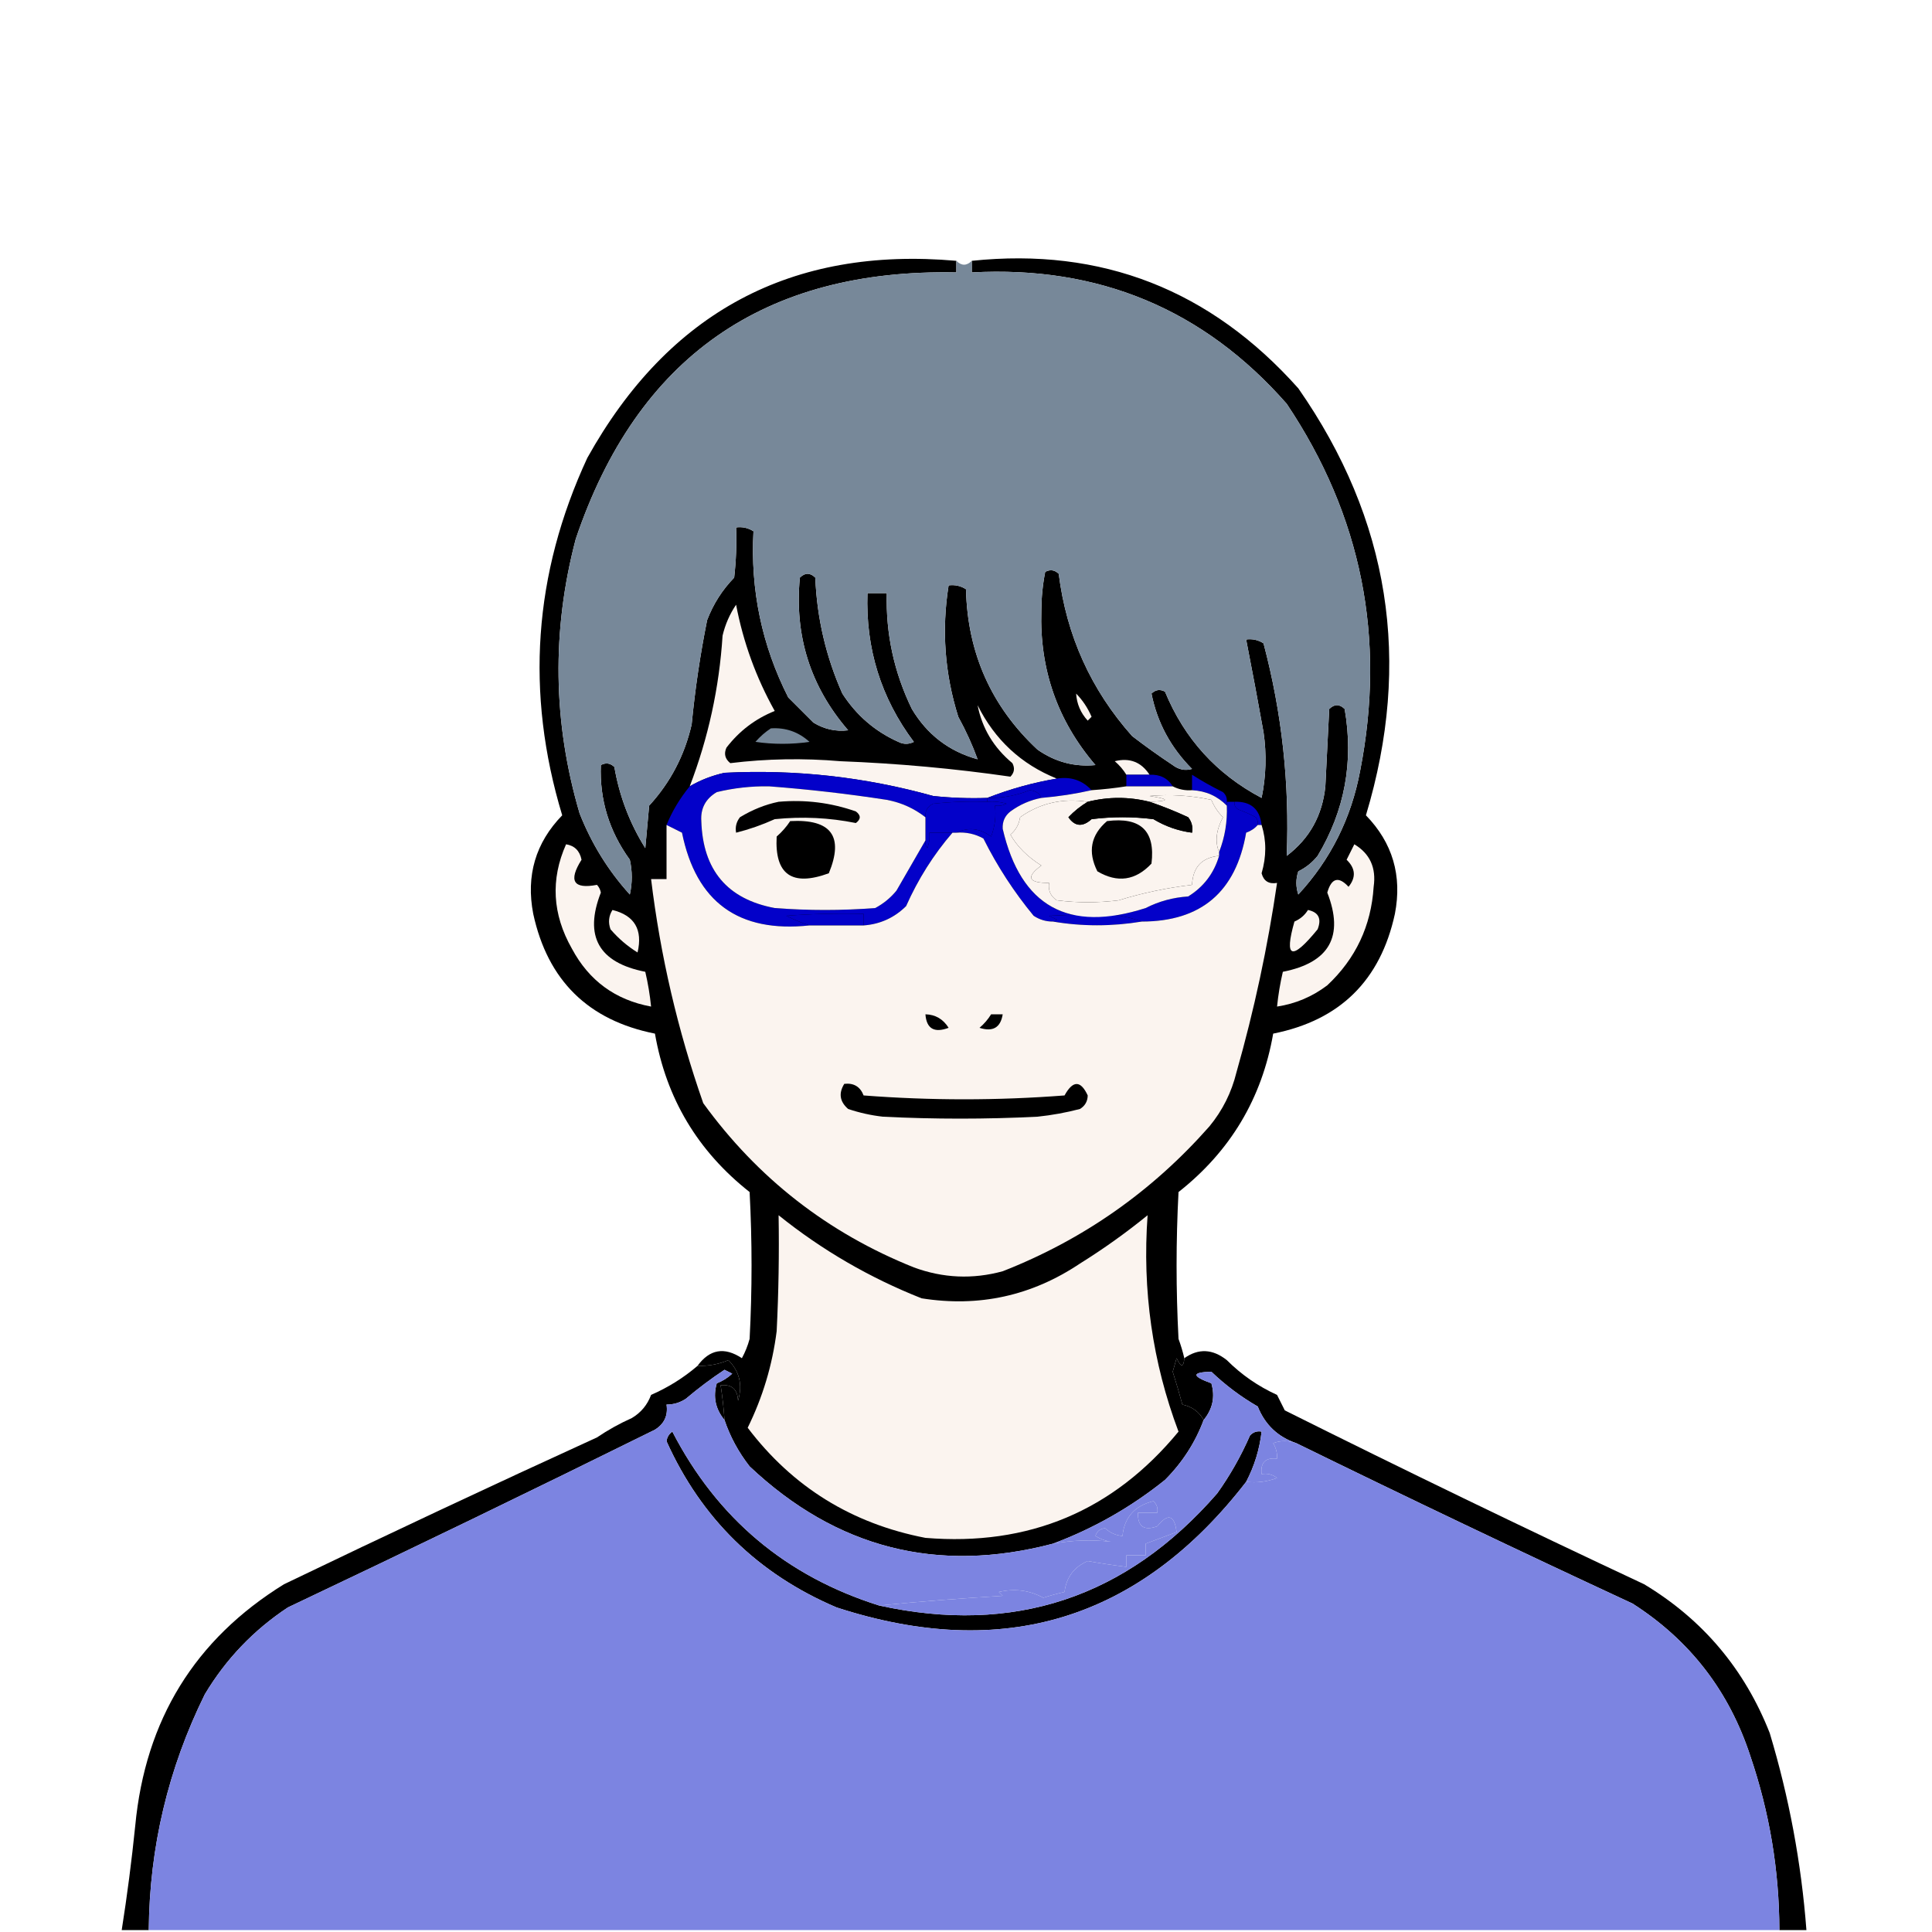 <?xml version="1.0" encoding="UTF-8"?>
<!DOCTYPE svg PUBLIC "-//W3C//DTD SVG 1.1//EN" "http://www.w3.org/Graphics/SVG/1.1/DTD/svg11.dtd">
<svg xmlns="http://www.w3.org/2000/svg" version="1.1" width="500px" height="500px" style="shape-rendering:geometricPrecision; text-rendering:geometricPrecision; image-rendering:optimizeQuality; fill-rule:evenodd; clip-rule:evenodd" xmlns:xlink="http://www.w3.org/1999/xlink">

<!-- 背景 -->
<g><path style="opacity:1" fill="#ffffff" d="M 0 0 H 500 V 500 H 0 Z"/></g>

<!-- 顔〜首の輪郭 -->
<g><path style="opacity:1" fill="#000000" d="M 247.5,67.5 C 247.5,68.5 247.5,69.5 247.5,70.5C 197.699,69.492 164.865,92.492 149,139.5C 142.742,163.269 143.075,186.936 150,210.5C 153.081,218.338 157.414,225.338 163,231.5C 163.667,228.5 163.667,225.5 163,222.5C 157.641,215.099 155.141,206.932 155.5,198C 156.784,197.316 157.951,197.483 159,198.5C 160.302,206.056 162.968,213.056 167,219.5C 167.333,215.833 167.667,212.167 168,208.5C 173.501,202.5 177.168,195.5 179,187.5C 179.874,178.426 181.207,169.426 183,160.5C 184.572,156.359 186.905,152.692 190,149.5C 190.499,145.179 190.666,140.846 190.5,136.5C 192.144,136.286 193.644,136.62 195,137.5C 194.174,152.704 197.174,167.037 204,180.5C 206.167,182.667 208.333,184.833 210.5,187C 213.315,188.721 216.315,189.388 219.5,189C 209.73,177.687 205.563,164.52 207,149.5C 208.333,148.167 209.667,148.167 211,149.5C 211.426,159.967 213.759,169.967 218,179.5C 221.627,185.131 226.46,189.298 232.5,192C 233.833,192.667 235.167,192.667 236.5,192C 227.999,180.659 223.999,167.826 224.5,153.5C 226.167,153.5 227.833,153.5 229.5,153.5C 229.219,164.031 231.385,174.031 236,183.5C 239.956,190.128 245.622,194.462 253,196.5C 251.686,192.858 250.019,189.191 248,185.5C 244.493,174.369 243.66,163.036 245.5,151.5C 247.144,151.286 248.644,151.62 250,152.5C 250.385,169.015 256.551,182.848 268.5,194C 273.058,197.189 278.058,198.522 283.5,198C 273.684,186.554 269.017,173.221 269.5,158C 269.519,154.582 269.853,151.249 270.5,148C 271.784,147.316 272.951,147.483 274,148.5C 276.021,164.536 282.354,178.536 293,190.5C 296.412,193.123 299.912,195.623 303.5,198C 305.044,199.187 306.711,199.52 308.5,199C 302.994,193.482 299.494,186.982 298,179.5C 299.049,178.483 300.216,178.316 301.5,179C 306.524,191.19 314.858,200.357 326.5,206.5C 327.663,200.863 327.83,195.196 327,189.5C 325.56,181.469 324.06,173.469 322.5,165.5C 324.144,165.286 325.644,165.62 327,166.5C 331.769,184.499 333.769,202.832 333,221.5C 338.905,217.032 342.238,211.032 343,203.5C 343.333,196.833 343.667,190.167 344,183.5C 345.333,182.167 346.667,182.167 348,183.5C 350.362,197.105 348.029,209.771 341,221.5C 339.622,223.213 337.955,224.547 336,225.5C 335.333,227.5 335.333,229.5 336,231.5C 344.366,222.436 349.699,211.769 352,199.5C 358.725,165.124 352.391,133.457 333,104.5C 311.524,80.049 284.357,68.716 251.5,70.5C 251.5,69.5 251.5,68.5 251.5,67.5C 285.097,63.987 313.264,74.987 336,100.5C 359.646,134.407 365.479,171.241 353.5,211C 360.408,218.118 362.908,226.618 361,236.5C 357.265,253.735 346.765,264.068 329.5,267.5C 326.586,284.26 318.42,297.926 305,308.5C 304.333,321.167 304.333,333.833 305,346.5C 305.608,348.154 306.108,349.821 306.5,351.5C 306.316,353.925 305.649,353.925 304.5,351.5C 304.167,352.667 303.833,353.833 303.5,355C 304.395,357.82 305.229,360.654 306,363.5C 308.508,364.036 310.341,365.369 311.5,367.5C 309.327,373.33 305.993,378.496 301.5,383C 292.682,390.073 283.015,395.573 272.5,399.5C 242.633,407.36 216.466,400.693 194,379.5C 191.128,375.817 188.962,371.817 187.5,367.5C 187.296,364.482 186.963,361.482 186.5,358.5C 189.388,358.22 190.888,359.553 191,362.5C 192.227,358.409 191.394,354.909 188.5,352C 186.098,353.046 183.432,353.546 180.5,353.5C 183.65,349.171 187.484,348.504 192,351.5C 192.862,349.913 193.529,348.246 194,346.5C 194.667,333.833 194.667,321.167 194,308.5C 180.58,297.926 172.414,284.26 169.5,267.5C 152.235,264.068 141.735,253.735 138,236.5C 136.092,226.618 138.592,218.118 145.5,211C 135.916,179.336 138.083,148.503 152,118.5C 173.048,80.733 204.881,63.733 247.5,67.5 Z"/></g>

<!-- 髪 -->
<g><path style="opacity:1" fill="#778899" d="M 247.5,67.5 C 248.833,68.833 250.167,68.833 251.5,67.5C 251.5,68.5 251.5,69.5 251.5,70.5C 284.357,68.716 311.524,80.049 333,104.5C 352.391,133.457 358.725,165.124 352,199.5C 349.699,211.769 344.366,222.436 336,231.5C 335.333,229.5 335.333,227.5 336,225.5C 337.955,224.547 339.622,223.213 341,221.5C 348.029,209.771 350.362,197.105 348,183.5C 346.667,182.167 345.333,182.167 344,183.5C 343.667,190.167 343.333,196.833 343,203.5C 342.238,211.032 338.905,217.032 333,221.5C 333.769,202.832 331.769,184.499 327,166.5C 325.644,165.62 324.144,165.286 322.5,165.5C 324.06,173.469 325.56,181.469 327,189.5C 327.83,195.196 327.663,200.863 326.5,206.5C 314.858,200.357 306.524,191.19 301.5,179C 300.216,178.316 299.049,178.483 298,179.5C 299.494,186.982 302.994,193.482 308.5,199C 306.711,199.52 305.044,199.187 303.5,198C 299.912,195.623 296.412,193.123 293,190.5C 282.354,178.536 276.021,164.536 274,148.5C 272.951,147.483 271.784,147.316 270.5,148C 269.853,151.249 269.519,154.582 269.5,158C 269.017,173.221 273.684,186.554 283.5,198C 278.058,198.522 273.058,197.189 268.5,194C 256.551,182.848 250.385,169.015 250,152.5C 248.644,151.62 247.144,151.286 245.5,151.5C 243.66,163.036 244.493,174.369 248,185.5C 250.019,189.191 251.686,192.858 253,196.5C 245.622,194.462 239.956,190.128 236,183.5C 231.385,174.031 229.219,164.031 229.5,153.5C 227.833,153.5 226.167,153.5 224.5,153.5C 223.999,167.826 227.999,180.659 236.5,192C 235.167,192.667 233.833,192.667 232.5,192C 226.46,189.298 221.627,185.131 218,179.5C 213.759,169.967 211.426,159.967 211,149.5C 209.667,148.167 208.333,148.167 207,149.5C 205.563,164.52 209.73,177.687 219.5,189C 216.315,189.388 213.315,188.721 210.5,187C 208.333,184.833 206.167,182.667 204,180.5C 197.174,167.037 194.174,152.704 195,137.5C 193.644,136.62 192.144,136.286 190.5,136.5C 190.666,140.846 190.499,145.179 190,149.5C 186.905,152.692 184.572,156.359 183,160.5C 181.207,169.426 179.874,178.426 179,187.5C 177.168,195.5 173.501,202.5 168,208.5C 167.667,212.167 167.333,215.833 167,219.5C 162.968,213.056 160.302,206.056 159,198.5C 157.951,197.483 156.784,197.316 155.5,198C 155.141,206.932 157.641,215.099 163,222.5C 163.667,225.5 163.667,228.5 163,231.5C 157.414,225.338 153.081,218.338 150,210.5C 143.075,186.936 142.742,163.269 149,139.5C 164.865,92.492 197.699,69.492 247.5,70.5C 247.5,69.5 247.5,68.5 247.5,67.5 Z"/></g>

<!-- 眉毛 -->
<g><path style="opacity:1" fill="#778899" d="M 199.5,188.5 C 203.331,188.249 206.664,189.416 209.5,192C 204.833,192.667 200.167,192.667 195.5,192C 196.731,190.595 198.064,189.429 199.5,188.5 Z"/></g>

<!-- 額 -->
<g><path style="opacity:1" fill="#fbf4ef" d="M 273.5,201.5 C 267.344,202.539 261.344,204.206 255.5,206.5C 250.821,206.666 246.155,206.499 241.5,206C 223.822,201.073 205.822,199.073 187.5,200C 184.249,200.72 181.249,201.887 178.5,203.5C 183.308,190.963 186.141,177.963 187,164.5C 187.689,161.592 188.855,158.925 190.5,156.5C 192.35,166.219 195.684,175.386 200.5,184C 195.481,186.015 191.315,189.182 188,193.5C 187.301,195.074 187.635,196.407 189,197.5C 198.422,196.349 207.922,196.182 217.5,197C 232.343,197.569 247.01,198.903 261.5,201C 262.517,199.951 262.684,198.784 262,197.5C 257.163,193.476 254.163,188.476 253,182.5C 257.463,191.466 264.297,197.799 273.5,201.5 Z"/></g>
<g><path style="opacity:1" fill="#fbf4ef" d="M 278.5,179.5 C 280.166,181.187 281.5,183.187 282.5,185.5C 282.167,185.833 281.833,186.167 281.5,186.5C 279.673,184.513 278.673,182.179 278.5,179.5 Z"/></g>
<g><path style="opacity:1" fill="#fbf4ef" d="M 297.5,200.5 C 295.5,200.5 293.5,200.5 291.5,200.5C 290.71,199.206 289.71,198.039 288.5,197C 292.361,196.043 295.361,197.21 297.5,200.5 Z"/></g>

<!-- 眼鏡 -->
<g><path style="opacity:1" fill="#0301c9" d="M 255.5,206.5 C 255.5,206.833 255.5,207.167 255.5,207.5C 250.821,207.334 246.155,207.501 241.5,208C 240.027,208.71 239.36,209.876 239.5,211.5C 236.569,209.203 233.236,207.703 229.5,207C 219.368,205.439 209.201,204.273 199,203.5C 194.415,203.431 189.915,203.931 185.5,205C 182.613,206.709 181.279,209.209 181.5,212.5C 181.902,225.195 188.236,232.695 200.5,235C 209.167,235.667 217.833,235.667 226.5,235C 228.624,233.878 230.457,232.378 232,230.5C 234.527,226.104 237.027,221.771 239.5,217.5C 239.369,218.239 239.536,218.906 240,219.5C 240.49,218.207 240.657,216.873 240.5,215.5C 242.5,215.5 244.5,215.5 246.5,215.5C 241.609,221.173 237.609,227.507 234.5,234.5C 231.455,237.516 227.788,239.182 223.5,239.5C 223.5,238.5 223.5,237.5 223.5,236.5C 216.825,236.334 210.158,236.5 203.5,237C 205.502,238.019 207.502,238.852 209.5,239.5C 191.145,241.465 180.145,233.465 176.5,215.5C 175.14,214.82 173.807,214.153 172.5,213.5C 173.963,209.919 175.963,206.585 178.5,203.5C 181.249,201.887 184.249,200.72 187.5,200C 205.822,199.073 223.822,201.073 241.5,206C 246.155,206.499 250.821,206.666 255.5,206.5 Z"/></g>
<g><path style="opacity:1" fill="#0301c9" d="M 255.5,207.5 C 257.199,207.34 258.866,207.506 260.5,208C 259.552,208.483 258.552,208.649 257.5,208.5C 257.813,211.247 257.48,213.914 256.5,216.5C 253.584,214.34 250.584,214.007 247.5,215.5C 247.167,215.5 246.833,215.5 246.5,215.5C 244.5,215.5 242.5,215.5 240.5,215.5C 240.657,216.873 240.49,218.207 240,219.5C 239.536,218.906 239.369,218.239 239.5,217.5C 239.5,215.5 239.5,213.5 239.5,211.5C 239.36,209.876 240.027,208.71 241.5,208C 246.155,207.501 250.821,207.334 255.5,207.5 Z"/></g>
<g><path style="opacity:1" fill="#0301c9" d="M 269.5,206.5 C 266.579,207.065 263.912,208.232 261.5,210C 260.056,211.126 259.39,212.626 259.5,214.5C 264.165,234.597 276.498,241.43 296.5,235C 299.909,233.26 303.576,232.26 307.5,232C 311.486,229.537 314.153,226.037 315.5,221.5C 315.5,221.167 315.5,220.833 315.5,220.5C 317,216.674 317.666,212.674 317.5,208.5C 317.5,208.167 317.5,207.833 317.5,207.5C 318.167,207.5 318.833,207.5 319.5,207.5C 319.369,208.376 319.702,209.043 320.5,209.5C 322.059,210.074 323.559,210.74 325,211.5C 325.464,212.094 325.631,212.761 325.5,213.5C 324.739,214.391 323.739,215.058 322.5,215.5C 319.861,230.816 310.861,238.483 295.5,238.5C 291.893,237.176 287.893,236.509 283.5,236.5C 279.5,236.667 275.5,236.833 271.5,237C 272.167,237.333 272.833,237.667 273.5,238C 273.272,238.399 272.938,238.565 272.5,238.5C 270.692,238.509 269.025,238.009 267.5,237C 262.42,230.845 258.086,224.178 254.5,217C 252.323,215.798 249.989,215.298 247.5,215.5C 250.584,214.007 253.584,214.34 256.5,216.5C 257.48,213.914 257.813,211.247 257.5,208.5C 258.552,208.649 259.552,208.483 260.5,208C 258.866,207.506 257.199,207.34 255.5,207.5C 255.5,207.167 255.5,206.833 255.5,206.5C 259.318,206.586 262.984,205.919 266.5,204.5C 268.03,204.64 269.03,205.307 269.5,206.5 Z"/></g>
<g><path style="opacity:1" fill="#0301c9" d="M 273.5,201.5 C 277.112,200.924 280.112,201.924 282.5,204.5C 278.343,205.449 274.01,206.116 269.5,206.5C 269.03,205.307 268.03,204.64 266.5,204.5C 262.984,205.919 259.318,206.586 255.5,206.5C 261.344,204.206 267.344,202.539 273.5,201.5 Z"/></g>
<g><path style="opacity:1" fill="#0301c9" d="M 291.5,200.5 C 293.5,200.5 295.5,200.5 297.5,200.5C 300.216,200.386 302.216,201.386 303.5,203.5C 299.5,203.5 295.5,203.5 291.5,203.5C 291.5,202.5 291.5,201.5 291.5,200.5 Z"/></g>
<g><path style="opacity:1" fill="#0301c9" d="M 317.5,207.5 C 317.5,207.833 317.5,208.167 317.5,208.5C 315.063,206.017 312.063,204.683 308.5,204.5C 308.5,203.167 308.5,201.833 308.5,200.5C 310.97,202.087 313.636,203.587 316.5,205C 317.252,205.671 317.586,206.504 317.5,207.5 Z"/></g>
<g><path style="opacity:1" fill="#0301c9" d="M 319.5,207.5 C 323.693,207.362 326.027,209.362 326.5,213.5C 326.167,213.5 325.833,213.5 325.5,213.5C 325.631,212.761 325.464,212.094 325,211.5C 323.559,210.74 322.059,210.074 320.5,209.5C 319.702,209.043 319.369,208.376 319.5,207.5 Z"/></g>
<g><path style="opacity:1" fill="#0301c9" d="M 223.5,239.5 C 218.833,239.5 214.167,239.5 209.5,239.5C 207.502,238.852 205.502,238.019 203.5,237C 210.158,236.5 216.825,236.334 223.5,236.5C 223.5,237.5 223.5,238.5 223.5,239.5 Z"/></g>
<g><path style="opacity:1" fill="#0301c9" d="M 295.5,238.5 C 287.705,239.782 280.038,239.782 272.5,238.5C 272.938,238.565 273.272,238.399 273.5,238C 272.833,237.667 272.167,237.333 271.5,237C 275.5,236.833 279.5,236.667 283.5,236.5C 287.893,236.509 291.893,237.176 295.5,238.5 Z"/></g>

<!-- 目 -->
<g><path style="opacity:1" fill="#fbf4ef" d="M 239.5,211.5 C 239.5,213.5 239.5,215.5 239.5,217.5C 237.027,221.771 234.527,226.104 232,230.5C 230.457,232.378 228.624,233.878 226.5,235C 217.833,235.667 209.167,235.667 200.5,235C 188.236,232.695 181.902,225.195 181.5,212.5C 181.279,209.209 182.613,206.709 185.5,205C 189.915,203.931 194.415,203.431 199,203.5C 209.201,204.273 219.368,205.439 229.5,207C 233.236,207.703 236.569,209.203 239.5,211.5 Z"/></g>
<g><path style="opacity:1" fill="#000000" d="M 201.5,207.5 C 208.391,206.901 215.058,207.735 221.5,210C 222.833,211 222.833,212 221.5,213C 214.629,211.61 207.629,211.277 200.5,212C 197.244,213.474 193.911,214.64 190.5,215.5C 190.238,214.022 190.571,212.689 191.5,211.5C 194.722,209.545 198.056,208.212 201.5,207.5 Z"/></g>
<g><path style="opacity:1" fill="#000000" d="M 204.5,212.5 C 215.116,211.925 218.45,216.425 214.5,226C 204.961,229.504 200.461,226.337 201,216.5C 202.376,215.295 203.542,213.962 204.5,212.5 Z"/></g>
<g><path style="opacity:1" fill="#fbf4ef" d="M 315.5,220.5 C 315.5,220.833 315.5,221.167 315.5,221.5C 311.045,221.915 308.712,224.415 308.5,229C 301.971,229.768 295.638,231.102 289.5,233C 284.167,233.667 278.833,233.667 273.5,233C 271.893,231.951 271.227,230.451 271.5,228.5C 266.08,228.513 265.413,227.013 269.5,224C 265.861,221.698 263.194,219.031 261.5,216C 262.893,214.829 263.727,213.329 264,211.5C 269.161,207.843 274.994,206.51 281.5,207.5C 279.681,208.584 278.015,209.918 276.5,211.5C 278.176,213.921 280.176,214.088 282.5,212C 287.833,211.333 293.167,211.333 298.5,212C 301.605,213.868 304.938,215.035 308.5,215.5C 308.762,214.022 308.429,212.689 307.5,211.5C 304.135,209.941 300.802,208.608 297.5,207.5C 302.794,207.318 302.794,206.818 297.5,206C 302.868,205.522 308.201,205.855 313.5,207C 314.184,208.693 315.184,210.193 316.5,211.5C 314.724,214.857 314.39,217.857 315.5,220.5 Z"/></g>
<g><path style="opacity:1" fill="#fbf4ef" d="M 291.5,203.5 C 295.5,203.5 299.5,203.5 303.5,203.5C 305.042,204.301 306.708,204.634 308.5,204.5C 312.063,204.683 315.063,206.017 317.5,208.5C 317.666,212.674 317,216.674 315.5,220.5C 314.39,217.857 314.724,214.857 316.5,211.5C 315.184,210.193 314.184,208.693 313.5,207C 308.201,205.855 302.868,205.522 297.5,206C 302.794,206.818 302.794,207.318 297.5,207.5C 292.167,206.167 286.833,206.167 281.5,207.5C 274.994,206.51 269.161,207.843 264,211.5C 263.727,213.329 262.893,214.829 261.5,216C 263.194,219.031 265.861,221.698 269.5,224C 265.413,227.013 266.08,228.513 271.5,228.5C 271.227,230.451 271.893,231.951 273.5,233C 278.833,233.667 284.167,233.667 289.5,233C 295.638,231.102 301.971,229.768 308.5,229C 308.712,224.415 311.045,221.915 315.5,221.5C 314.153,226.037 311.486,229.537 307.5,232C 303.576,232.26 299.909,233.26 296.5,235C 276.498,241.43 264.165,234.597 259.5,214.5C 259.39,212.626 260.056,211.126 261.5,210C 263.912,208.232 266.579,207.065 269.5,206.5C 274.01,206.116 278.343,205.449 282.5,204.5C 285.518,204.296 288.518,203.963 291.5,203.5 Z"/></g>
<g><path style="opacity:1" fill="#000000" d="M 297.5,207.5 C 300.802,208.608 304.135,209.941 307.5,211.5C 308.429,212.689 308.762,214.022 308.5,215.5C 304.938,215.035 301.605,213.868 298.5,212C 293.167,211.333 287.833,211.333 282.5,212C 280.176,214.088 278.176,213.921 276.5,211.5C 278.015,209.918 279.681,208.584 281.5,207.5C 286.833,206.167 292.167,206.167 297.5,207.5 Z"/></g>
<g><path style="opacity:1" fill="#000000" d="M 286.5,212.5 C 295.211,211.38 299.044,215.047 298,223.5C 293.867,227.9 289.2,228.567 284,225.5C 281.458,220.438 282.292,216.105 286.5,212.5 Z"/></g>

<!-- 耳 -->
<g><path style="opacity:1" fill="#fbf4ef" d="M 146.5,218.5 C 148.701,218.858 150.035,220.192 150.5,222.5C 147.052,227.992 148.385,230.159 154.5,229C 155.022,229.561 155.355,230.228 155.5,231C 151.096,242.294 154.929,249.127 167,251.5C 167.696,254.478 168.196,257.478 168.5,260.5C 159.259,258.796 152.426,253.796 148,245.5C 142.948,236.602 142.448,227.602 146.5,218.5 Z"/></g>
<g><path style="opacity:1" fill="#fbf4ef" d="M 158.5,235.5 C 164.216,236.916 166.382,240.583 165,246.5C 162.372,244.874 160.039,242.874 158,240.5C 157.36,238.735 157.527,237.068 158.5,235.5 Z"/></g>
<g><path style="opacity:1" fill="#fbf4ef" d="M 338.5,235.5 C 341.244,236.072 342.077,237.738 341,240.5C 334.282,248.725 332.282,248.059 335,238.5C 336.518,237.837 337.685,236.837 338.5,235.5 Z"/></g>
<g><path style="opacity:1" fill="#fbf4ef" d="M 350.5,218.5 C 354.539,220.921 356.206,224.587 355.5,229.5C 354.859,239.595 350.859,248.095 343.5,255C 339.626,257.937 335.293,259.771 330.5,260.5C 330.804,257.478 331.304,254.478 332,251.5C 344.071,249.127 347.904,242.294 343.5,231C 344.587,227.206 346.42,226.706 349,229.5C 350.983,227.07 350.817,224.737 348.5,222.5C 349.18,221.14 349.847,219.807 350.5,218.5 Z"/></g>

<!-- 顔・鼻・口 -->
<g><path style="opacity:1" fill="#fbf4ef" d="M 172.5,213.5 C 173.807,214.153 175.14,214.82 176.5,215.5C 180.145,233.465 191.145,241.465 209.5,239.5C 214.167,239.5 218.833,239.5 223.5,239.5C 227.788,239.182 231.455,237.516 234.5,234.5C 237.609,227.507 241.609,221.173 246.5,215.5C 246.833,215.5 247.167,215.5 247.5,215.5C 249.989,215.298 252.323,215.798 254.5,217C 258.086,224.178 262.42,230.845 267.5,237C 269.025,238.009 270.692,238.509 272.5,238.5C 280.038,239.782 287.705,239.782 295.5,238.5C 310.861,238.483 319.861,230.816 322.5,215.5C 323.739,215.058 324.739,214.391 325.5,213.5C 325.833,213.5 326.167,213.5 326.5,213.5C 327.768,217.522 327.768,221.689 326.5,226C 327.032,228.02 328.365,228.853 330.5,228.5C 328.089,245.054 324.589,261.388 320,277.5C 318.721,282.725 316.388,287.391 313,291.5C 298.16,308.331 280.327,320.831 259.5,329C 251.731,331.123 244.065,330.79 236.5,328C 214.25,319.085 196.083,304.918 182,285.5C 175.399,266.662 170.899,247.328 168.5,227.5C 169.833,227.5 171.167,227.5 172.5,227.5C 172.5,222.833 172.5,218.167 172.5,213.5 Z"/></g>
<g><path style="opacity:1" fill="#000000" d="M 239.5,262.5 C 242.084,262.569 244.084,263.735 245.5,266C 241.78,267.392 239.78,266.225 239.5,262.5 Z"/></g>
<g><path style="opacity:1" fill="#000000" d="M 256.5,262.5 C 257.5,262.5 258.5,262.5 259.5,262.5C 258.955,265.944 256.955,267.111 253.5,266C 254.71,264.961 255.71,263.794 256.5,262.5 Z"/></g>
<g><path style="opacity:1" fill="#000000" d="M 218.5,280.5 C 220.958,280.227 222.625,281.227 223.5,283.5C 240.833,284.833 258.167,284.833 275.5,283.5C 277.673,279.557 279.673,279.557 281.5,283.5C 281.471,285.029 280.804,286.196 279.5,287C 275.886,287.945 272.219,288.612 268.5,289C 255.167,289.667 241.833,289.667 228.5,289C 225.424,288.654 222.424,287.988 219.5,287C 217.316,285.102 216.983,282.936 218.5,280.5 Z"/></g>

<!-- 首 -->
<g><path style="opacity:1" fill="#fbf4ef" d="M 201.5,314.5 C 212.691,323.5 225.024,330.666 238.5,336C 253.353,338.363 267.02,335.363 279.5,327C 285.597,323.201 291.431,319.035 297,314.5C 295.586,333.91 298.252,352.577 305,370.5C 288.075,391.038 266.242,400.205 239.5,398C 220.451,394.318 205.118,384.818 193.5,369.5C 197.393,361.595 199.893,353.262 201,344.5C 201.5,334.506 201.666,324.506 201.5,314.5 Z"/></g>

<!-- シャツ -->
<g><path style="opacity:1" fill="#000000" d="M 187.5,367.5 C 185.157,364.659 184.49,361.493 185.5,358C 187.002,357.417 188.335,356.584 189.5,355.5C 188.833,355.167 188.167,354.833 187.5,354.5C 184.05,356.774 180.717,359.274 177.5,362C 175.975,363.009 174.308,363.509 172.5,363.5C 172.919,366.325 171.919,368.491 169.5,370C 138.017,385.574 106.351,400.907 74.5,416C 65.62,421.879 58.454,429.379 53,438.5C 43.523,457.715 38.69,478.048 38.5,499.5C 36.167,499.5 33.833,499.5 31.5,499.5C 32.91,490.555 34.077,481.555 35,472.5C 37.599,445.095 50.432,424.261 73.5,410C 100.379,397.06 127.379,384.393 154.5,372C 157.339,370.08 160.339,368.413 163.5,367C 165.871,365.594 167.538,363.594 168.5,361C 172.917,359.067 176.917,356.567 180.5,353.5C 183.432,353.546 186.098,353.046 188.5,352C 191.394,354.909 192.227,358.409 191,362.5C 190.888,359.553 189.388,358.22 186.5,358.5C 186.963,361.482 187.296,364.482 187.5,367.5 Z"/></g>
<g><path style="opacity:1" fill="#000000" d="M 227.5,415.5 C 262.332,423.167 291.499,413.501 315,386.5C 318.34,381.825 321.173,376.825 323.5,371.5C 324.325,370.614 325.325,370.281 326.5,370.5C 325.97,375.09 324.636,379.424 322.5,383.5C 294.906,419.196 259.572,430.029 216.5,416C 196.188,407.354 181.522,393.021 172.5,373C 172.63,371.941 173.13,371.108 174,370.5C 185.584,392.916 203.417,407.916 227.5,415.5 Z"/></g>
<g><path style="opacity:1" fill="#000000" d="M 467.5,499.5 C 465.167,499.5 462.833,499.5 460.5,499.5C 460.465,484.087 457.965,469.087 453,454.5C 447.504,437.649 437.337,424.483 422.5,415C 393.312,401.444 364.312,387.61 335.5,373.5C 330.723,371.891 327.39,368.724 325.5,364C 321.142,361.487 317.142,358.487 313.5,355C 308.368,355.137 308.368,356.137 313.5,358C 314.51,361.493 313.843,364.659 311.5,367.5C 310.341,365.369 308.508,364.036 306,363.5C 305.229,360.654 304.395,357.82 303.5,355C 303.833,353.833 304.167,352.667 304.5,351.5C 305.649,353.925 306.316,353.925 306.5,351.5C 310.152,348.913 313.819,349.08 317.5,352C 321.282,355.78 325.616,358.78 330.5,361C 331.167,362.333 331.833,363.667 332.5,365C 363.292,380.378 394.292,395.378 425.5,410C 440.655,419.118 451.488,431.951 458,448.5C 463.018,465.166 466.184,482.166 467.5,499.5 Z"/></g>
<g><path style="opacity:1" fill="#7c84e1" d="M 187.5,367.5 C 188.962,371.817 191.128,375.817 194,379.5C 216.466,400.693 242.633,407.36 272.5,399.5C 277.482,398.598 282.482,398.431 287.5,399C 286.062,398.781 284.729,398.281 283.5,397.5C 283.887,396.28 284.72,395.613 286,395.5C 287.3,396.707 288.8,397.374 290.5,397.5C 290.983,392.677 293.65,389.677 298.5,388.5C 299.386,389.325 299.719,390.325 299.5,391.5C 297.833,391.5 296.167,391.5 294.5,391.5C 294.408,395.071 296.074,396.238 299.5,395C 302.285,391.539 303.952,392.039 304.5,396.5C 301.833,397.5 299.167,398.5 296.5,399.5C 296.5,400.5 296.5,401.5 296.5,402.5C 294.833,402.5 293.167,402.5 291.5,402.5C 291.5,403.5 291.5,404.5 291.5,405.5C 288.084,405.07 284.75,404.57 281.5,404C 277.956,405.539 275.956,408.206 275.5,412C 273.645,412.422 271.811,412.922 270,413.5C 266.423,411.546 262.59,411.046 258.5,412C 258.833,412.333 259.167,412.667 259.5,413C 248.806,413.636 238.139,414.47 227.5,415.5C 203.417,407.916 185.584,392.916 174,370.5C 173.13,371.108 172.63,371.941 172.5,373C 181.522,393.021 196.188,407.354 216.5,416C 259.572,430.029 294.906,419.196 322.5,383.5C 325.247,383.813 327.914,383.48 330.5,382.5C 329.311,381.571 327.978,381.238 326.5,381.5C 326.167,378.5 327.5,377.167 330.5,377.5C 330.579,376.07 330.246,374.736 329.5,373.5C 331.401,372.769 333.401,372.769 335.5,373.5C 364.312,387.61 393.312,401.444 422.5,415C 437.337,424.483 447.504,437.649 453,454.5C 457.965,469.087 460.465,484.087 460.5,499.5C 319.833,499.5 179.167,499.5 38.5,499.5C 38.69,478.048 43.523,457.715 53,438.5C 58.454,429.379 65.62,421.879 74.5,416C 106.351,400.907 138.017,385.574 169.5,370C 171.919,368.491 172.919,366.325 172.5,363.5C 174.308,363.509 175.975,363.009 177.5,362C 180.717,359.274 184.05,356.774 187.5,354.5C 188.167,354.833 188.833,355.167 189.5,355.5C 188.335,356.584 187.002,357.417 185.5,358C 184.49,361.493 185.157,364.659 187.5,367.5 Z"/></g>
<g><path style="opacity:1" fill="#7c84e1" d="M 335.5,373.5 C 333.401,372.769 331.401,372.769 329.5,373.5C 330.246,374.736 330.579,376.07 330.5,377.5C 327.5,377.167 326.167,378.5 326.5,381.5C 327.978,381.238 329.311,381.571 330.5,382.5C 327.914,383.48 325.247,383.813 322.5,383.5C 324.636,379.424 325.97,375.09 326.5,370.5C 325.325,370.281 324.325,370.614 323.5,371.5C 321.173,376.825 318.34,381.825 315,386.5C 291.499,413.501 262.332,423.167 227.5,415.5C 238.139,414.47 248.806,413.636 259.5,413C 259.167,412.667 258.833,412.333 258.5,412C 262.59,411.046 266.423,411.546 270,413.5C 271.811,412.922 273.645,412.422 275.5,412C 275.956,408.206 277.956,405.539 281.5,404C 284.75,404.57 288.084,405.07 291.5,405.5C 291.5,404.5 291.5,403.5 291.5,402.5C 293.167,402.5 294.833,402.5 296.5,402.5C 296.5,401.5 296.5,400.5 296.5,399.5C 299.167,398.5 301.833,397.5 304.5,396.5C 303.952,392.039 302.285,391.539 299.5,395C 296.074,396.238 294.408,395.071 294.5,391.5C 296.167,391.5 297.833,391.5 299.5,391.5C 299.719,390.325 299.386,389.325 298.5,388.5C 293.65,389.677 290.983,392.677 290.5,397.5C 288.8,397.374 287.3,396.707 286,395.5C 284.72,395.613 283.887,396.28 283.5,397.5C 284.729,398.281 286.062,398.781 287.5,399C 282.482,398.431 277.482,398.598 272.5,399.5C 283.015,395.573 292.682,390.073 301.5,383C 305.993,378.496 309.327,373.33 311.5,367.5C 313.843,364.659 314.51,361.493 313.5,358C 308.368,356.137 308.368,355.137 313.5,355C 317.142,358.487 321.142,361.487 325.5,364C 327.39,368.724 330.723,371.891 335.5,373.5 Z"/></g>

</svg>
